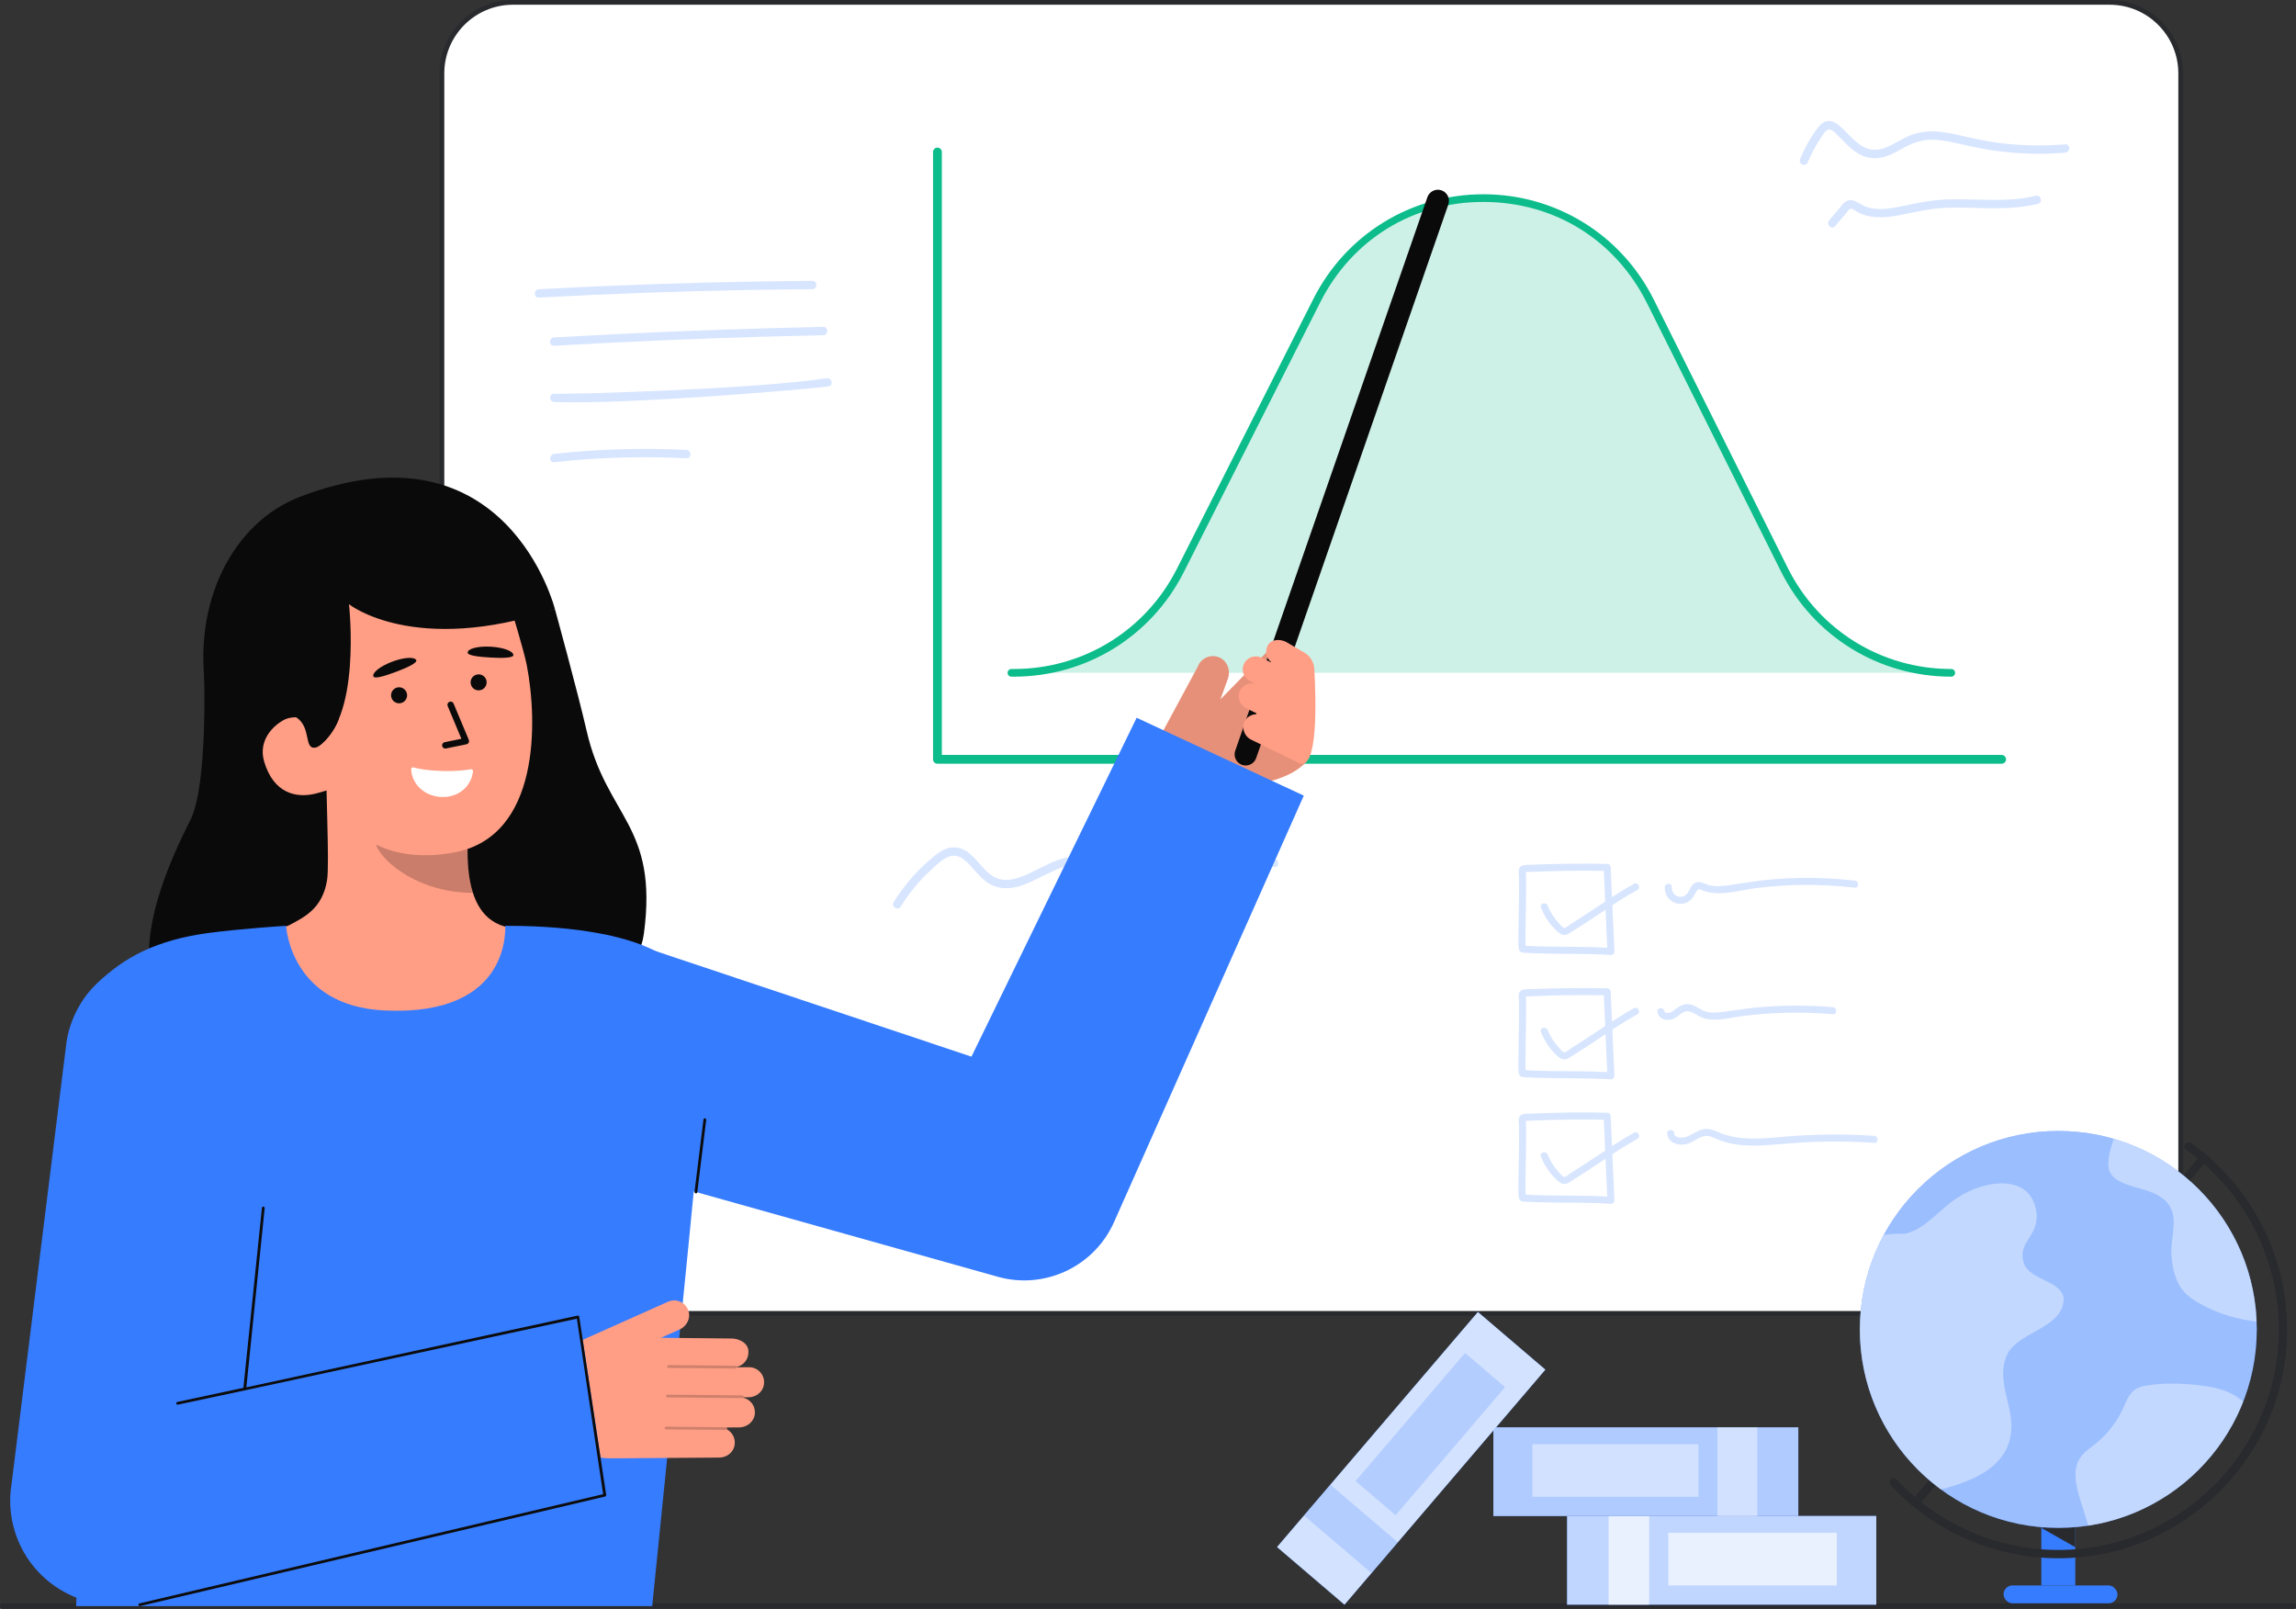 <svg id="Layer_2" data-name="Layer 2" xmlns="http://www.w3.org/2000/svg" viewBox="0 0 828.082 580.278" style="width: 100%; height: 100%;">
  <rect x="0" y="0" width="828.082" height="580.278" fill="#333333" stroke="none"/>
  <g id="Layer_2-2" data-name="Layer 2">
    <g>
      <g>
        <g>
          <rect x="159.388" y=".854" width="627.105" height="472.854" rx="25.607" ry="25.607" transform="translate(945.881 474.561) rotate(-180)" fill="#fff"></rect>
          <path d="m158.534,448.101V26.461c0-14.59,11.87-26.461,26.461-26.461h575.891c14.59,0,26.461,11.87,26.461,26.461v421.64c0,14.59-11.87,26.461-26.461,26.461H184.995c-14.591,0-26.461-11.87-26.461-26.461ZM184.995,1.707c-13.649,0-24.753,11.104-24.753,24.753v421.64c0,13.649,11.105,24.753,24.753,24.753h575.891c13.649,0,24.753-11.104,24.753-24.753V26.461c0-13.649-11.104-24.753-24.753-24.753H184.995Z" fill="#292a2e"></path>
        </g>
        <g>
          <path d="m721.913,275.453h-383.812c-.877,0-1.587-.711-1.587-1.587V54.826c0-.876.71-1.587,1.587-1.587s1.587.711,1.587,1.587v217.453h382.225c.877,0,1.587.711,1.587,1.587s-.71,1.587-1.587,1.587Z" fill="#0cbc8b"></path>
          <path d="m364.78,242.672h.863c25.386,0,48.614-14.283,60.069-36.937l49.226-97.348c24.975-49.39,95.568-49.211,120.292.306l48.301,96.737c11.395,22.823,34.713,37.243,60.223,37.243h0" fill="#0cbc8b" opacity=".2"></path>
          <path d="m703.755,244.054c-26.205,0-49.754-14.564-61.459-38.007l-48.301-96.737c-11.373-22.777-33.362-36.414-58.821-36.479h-.181c-25.384,0-47.362,13.513-58.822,36.179l-49.225,97.348c-11.759,23.252-35.248,37.696-61.302,37.696h-.864c-.764,0-1.382-.619-1.382-1.382s.618-1.382,1.382-1.382h.864c25.006,0,47.551-13.863,58.836-36.179l49.225-97.348c11.764-23.264,35.241-37.696,61.298-37.696h.179c26.13.066,49.612,14.63,61.285,38.007l48.301,96.737c11.234,22.501,33.837,36.479,58.987,36.479.764,0,1.382.619,1.382,1.382s-.618,1.382-1.382,1.382Z" fill="#0cbc8b"></path>
        </g>
        <g fill="none" opacity=".2">
          <path d="m324.886,326.951c3.033-4.938,6.728-9.419,11.019-13.317,1.935-1.758,4.201-4.073,6.769-4.834,1.902-.564,3.655.135,5.14,1.339,3.251,2.637,5.371,6.47,9.045,8.631,3.471,2.041,7.507,1.911,11.237.707,4.026-1.3,7.697-3.482,11.529-5.234,3.497-1.598,7.512-3.036,11.375-2.001,4.496,1.205,7.677,5.073,11.841,6.974,2.413,1.102,4.897,1.446,7.513.93,2.99-.59,5.784-2.059,8.64-3.08,12.973-4.639,26.925-6.107,40.586-4.37,1.91.243,1.892-2.759,0-3-12.316-1.566-24.942-.539-36.846,2.993-3.066.91-6.044,2.03-9.011,3.216-2.631,1.051-5.347,1.996-8.171,1.157-4.536-1.348-7.783-5.357-12.138-7.152-8.497-3.502-16.614,2.893-24.142,5.951-3.499,1.422-7.439,2.353-10.899.319-3.683-2.166-5.791-6.225-9.194-8.755-1.838-1.367-4.031-2.092-6.324-1.731-3.102.489-5.662,2.845-7.953,4.827-4.945,4.279-9.186,9.347-12.606,14.916-1.013,1.65,1.581,3.158,2.59,1.514h0Z" fill="#367cff"></path>
        </g>
        <g fill="none" opacity=".2">
          <path d="m194.337,107.33c25.552-1.387,51.129-2.311,76.715-2.764,7.31-.129,14.621-.219,21.932-.273,1.93-.014,1.934-3.014,0-3-25.589.188-51.175.838-76.74,1.96-7.304.321-14.607.68-21.908,1.076-1.92.104-1.932,3.105,0,3h0Z" fill="#367cff"></path>
          <path d="m199.823,124.707c25.204-1.449,50.428-2.543,75.663-3.275,7.139-.207,14.278-.385,21.419-.535,1.928-.041,1.934-3.041,0-3-25.24.531-50.472,1.417-75.687,2.665-7.133.353-14.265.735-21.395,1.145-1.919.11-1.932,3.111,0,3h0Z" fill="#367cff"></path>
          <path d="m199.875,145.002c25.817.967,91.809-4.576,98.995-5.672,1.902-.29,1.094-3.181-.798-2.893-25.325,3.86-90.985,5.835-98.197,5.565-1.931-.072-1.928,2.928,0,3h0Z" fill="#367cff"></path>
          <path d="m199.852,166.705c15.846-1.745,31.812-2.222,47.734-1.425,1.93.097,1.925-2.904,0-3-15.922-.797-31.888-.32-47.734,1.425-1.898.209-1.919,3.211,0,3h0Z" fill="#367cff"></path>
        </g>
        <g fill="none" opacity=".2">
          <path d="m579.645,311.584c-9.243-.186-18.491-.081-27.727.333-1.345.06-3.357-.219-3.99,1.305-.356.856-.11,2.012-.085,2.927.061,2.266.042,4.535.019,6.801-.05,4.972-.189,9.942-.214,14.914-.007,1.326-.064,2.681.081,4.001.065.588.178,1.105.718,1.452.588.378,1.451.319,2.114.358,1.098.064,2.197.114,3.297.154,9.04.329,18.099.014,27.131.595.662.043,1.294-.614,1.265-1.265-.391-8.829-.782-17.657-1.173-26.486-.056-1.275-.113-2.55-.169-3.825-.072-1.621-2.602-1.63-2.53,0,.391,8.829.782,17.657,1.173,26.486.056,1.275.113,2.55.169,3.825.422-.422.843-.843,1.265-1.265-7.399-.476-14.82-.35-22.229-.471-1.794-.029-3.588-.072-5.381-.142-.863-.034-1.725-.074-2.587-.123-.138-.008-1.11-.136-1.147-.07.511.807.715,1.038.61.692-.009-.036-.016-.072-.022-.108-.052.046.01.215-.006-.192-.01-.27-.025-.539-.033-.809-.019-.703-.02-1.407-.019-2.11.005-4.462.128-8.924.189-13.386.032-2.287.058-4.575.042-6.863-.006-.828-.016-1.655-.043-2.482-.011-.335.029-.73-.044-1.058-.032-.143-.033-.347-.031-.494l-.329.261c.373-.018.746-.036,1.119-.054,9.515-.446,19.043-.563,28.567-.371,1.628.033,1.628-2.497,0-2.53Z" fill="#367cff"></path>
          <path d="m555.753,327.322c1.353,3.41,3.422,6.503,6.242,8.877,1.313,1.106,2.414,1.414,3.924.444,1.734-1.114,3.49-2.194,5.225-3.306,4.229-2.71,8.347-5.586,12.571-8.302,2.23-1.434,4.513-2.782,6.823-4.082,1.419-.799.145-2.985-1.277-2.184-4.494,2.53-8.764,5.362-13.047,8.227-3.163,2.116-6.358,4.183-9.58,6.208-.598.376-1.994,1.564-2.501,1.492-.626-.089-1.875-1.701-2.286-2.153-1.563-1.72-2.8-3.735-3.656-5.894-.593-1.495-3.041-.843-2.439.672h0Z" fill="#367cff"></path>
          <path d="m555.753,372.198c1.353,3.41,3.422,6.503,6.242,8.877,1.313,1.106,2.414,1.414,3.924.444,1.734-1.114,3.49-2.194,5.225-3.306,4.229-2.71,8.347-5.586,12.571-8.302,2.23-1.434,4.513-2.782,6.823-4.082,1.419-.799.145-2.985-1.277-2.184-4.494,2.53-8.764,5.362-13.047,8.227-3.163,2.116-6.358,4.183-9.58,6.208-.598.376-1.994,1.564-2.501,1.492-.626-.089-1.875-1.701-2.286-2.153-1.563-1.72-2.8-3.735-3.656-5.894-.593-1.495-3.041-.843-2.439.672h0Z" fill="#367cff"></path>
          <path d="m555.753,417.129c1.353,3.41,3.422,6.503,6.242,8.877,1.313,1.106,2.414,1.414,3.924.444,1.734-1.114,3.49-2.194,5.225-3.306,4.229-2.71,8.347-5.586,12.571-8.302,2.23-1.434,4.513-2.782,6.823-4.082,1.419-.799.145-2.985-1.277-2.184-4.494,2.53-8.764,5.362-13.047,8.227-3.163,2.116-6.358,4.183-9.58,6.208-.598.376-1.994,1.564-2.501,1.492-.626-.089-1.875-1.701-2.286-2.153-1.563-1.72-2.8-3.735-3.656-5.894-.593-1.495-3.041-.843-2.439.672h0Z" fill="#367cff"></path>
          <path d="m579.645,356.456c-9.243-.186-18.491-.081-27.727.333-1.345.06-3.357-.219-3.99,1.305-.356.856-.11,2.012-.085,2.927.061,2.266.042,4.535.019,6.801-.05,4.972-.189,9.942-.214,14.914-.007,1.326-.064,2.681.081,4.001.065.588.178,1.105.718,1.452.588.378,1.451.319,2.114.358,1.098.064,2.197.114,3.297.154,9.04.329,18.099.014,27.131.595.662.043,1.294-.614,1.265-1.265-.391-8.829-.782-17.657-1.173-26.486-.056-1.275-.113-2.55-.169-3.825-.072-1.621-2.602-1.63-2.53,0,.391,8.829.782,17.657,1.173,26.486.056,1.275.113,2.55.169,3.825l1.265-1.265c-7.399-.476-14.82-.35-22.229-.471-1.794-.029-3.588-.072-5.381-.142-.863-.034-1.725-.074-2.587-.123-.138-.008-1.11-.136-1.147-.07.511.807.715,1.038.61.692-.009-.036-.016-.072-.022-.108-.052.046.01.215-.006-.192-.01-.27-.025-.539-.033-.809-.019-.703-.02-1.407-.019-2.11.005-4.462.128-8.924.189-13.386.032-2.287.058-4.575.042-6.863-.006-.828-.016-1.655-.043-2.482-.011-.335.029-.73-.044-1.058-.032-.143-.033-.347-.031-.494l-.329.261c.373-.018.746-.036,1.119-.054,9.515-.446,19.043-.563,28.567-.371,1.628.033,1.628-2.497,0-2.53Z" fill="#367cff"></path>
          <path d="m579.645,401.328c-9.243-.186-18.491-.081-27.727.333-1.345.06-3.357-.219-3.99,1.305-.356.856-.11,2.012-.085,2.927.061,2.266.042,4.535.019,6.801-.05,4.972-.189,9.942-.214,14.914-.007,1.326-.064,2.681.081,4.001.065.588.178,1.105.718,1.452.588.378,1.451.319,2.114.358,1.098.064,2.197.114,3.297.154,9.04.329,18.099.014,27.131.595.662.043,1.294-.614,1.265-1.265-.391-8.829-.782-17.657-1.173-26.486-.056-1.275-.113-2.55-.169-3.825-.072-1.621-2.602-1.63-2.53,0,.391,8.829.782,17.657,1.173,26.486.056,1.275.113,2.55.169,3.825l1.265-1.265c-7.399-.476-14.82-.35-22.229-.471-1.794-.029-3.588-.072-5.381-.142-.863-.034-1.725-.074-2.587-.123-.138-.008-1.11-.136-1.147-.07.511.807.715,1.038.61.692-.009-.036-.016-.072-.022-.108-.052.046.01.215-.006-.192-.01-.27-.025-.539-.033-.809-.019-.703-.02-1.407-.019-2.11.005-4.462.128-8.924.189-13.386.032-2.287.058-4.575.042-6.863-.006-.828-.016-1.655-.043-2.482-.011-.335.029-.73-.044-1.058-.032-.143-.033-.347-.031-.494l-.329.261c.373-.018.746-.036,1.119-.054,9.515-.446,19.043-.563,28.567-.371,1.628.033,1.628-2.497,0-2.53Z" fill="#367cff"></path>
          <path d="m600.422,319.972c-.187,4.165,4.004,7.231,7.883,5.551,1.909-.827,2.566-2.347,3.563-4.026.681-1.147,1.19-.765,2.307-.31,1.136.463,2.313.722,3.53.858,5.215.585,10.657-1.11,15.807-1.752,5.47-.683,10.979-1.059,16.492-1.126,6.328-.078,12.653.261,18.94.984,1.614.186,1.601-2.345,0-2.53-10.239-1.177-20.586-1.315-30.85-.357-4.897.457-9.712,1.306-14.571,2.028-2.424.36-4.985.568-7.375-.096-1.729-.48-3.34-1.755-5.084-.583-1.654,1.111-1.735,3.534-3.509,4.475-2.317,1.229-4.714-.634-4.603-3.116.073-1.628-2.457-1.624-2.53,0h0Z" fill="#367cff"></path>
          <path d="m597.801,364.849c.348,3.368,4.399,3.634,6.73,2.07,1.626-1.09,3.03-2.783,5.168-1.998,1.985.729,3.556,2.134,5.685,2.56,4.442.89,9.251-.573,13.662-1.107,4.988-.604,10.005-.969,15.027-1.093,5.664-.14,11.329.036,16.975.5,1.622.133,1.614-2.397,0-2.53-9.108-.747-18.268-.728-27.37.101-4.508.411-8.952,1.254-13.446,1.732-2.037.217-4.178.247-6.068-.657-1.589-.76-3.019-1.911-4.799-2.199-1.992-.323-3.559.581-5.088,1.751-.68.521-1.394,1.17-2.26,1.332-.386.072-1.626.14-1.688-.462-.166-1.603-2.697-1.62-2.53,0h0Z" fill="#367cff"></path>
          <path d="m601.312,408.775c.247,3.774,4.751,4.754,7.763,3.605,2.105-.803,4.113-2.682,6.449-2.707,1.345-.015,2.579.696,3.785,1.202,1.288.541,2.609.984,3.966,1.317,5.118,1.253,10.447,1.098,15.66.701,5.664-.431,11.306-.947,16.988-1.107,6.682-.188,13.368-.045,20.037.405,1.625.11,1.618-2.42,0-2.53-10.837-.731-21.7-.609-32.521.323-4.977.429-9.993.94-14.988.501-2.412-.212-4.806-.688-7.088-1.507-2.186-.784-4.184-2.082-6.598-1.767-2.497.325-4.35,2.033-6.657,2.84-1.19.416-4.147.54-4.266-1.277-.106-1.616-2.636-1.628-2.53,0h0Z" fill="#367cff"></path>
        </g>
        <g>
          <g fill="none" opacity=".2">
            <path d="m651.884,58.713c1.432-3.391,3.185-6.633,5.277-9.664.702-1.017,1.657-2.828,3.127-2.247,1.358.537,2.584,2.109,3.599,3.12,2.075,2.067,4.153,4.279,6.75,5.7,2.61,1.429,5.544,1.813,8.434,1.094,2.992-.744,5.647-2.434,8.346-3.857,3.093-1.632,6.217-2.54,9.742-2.475,3.694.069,7.31.946,10.89,1.78,3.694.861,7.403,1.615,11.16,2.145,8.506,1.2,17.101,1.465,25.663.751,1.91-.159,1.927-3.161,0-3-7.941.662-15.938.508-23.843-.506-3.951-.507-7.856-1.276-11.734-2.179-3.7-.861-7.429-1.761-11.237-1.96-3.631-.189-7.112.445-10.409,1.977-2.797,1.3-5.372,3.137-8.311,4.117-2.997,1-5.775.565-8.371-1.213-2.499-1.711-4.457-4.115-6.672-6.156-1.345-1.239-2.88-2.58-4.83-2.499-1.763.073-3.045,1.367-4.038,2.689-2.499,3.329-4.517,7.037-6.134,10.866-.317.752-.22,1.598.538,2.052.625.375,1.738.207,2.052-.538h0Z" fill="#367cff"></path>
          </g>
          <g fill="none" opacity=".2">
            <path d="m661.856,81.576c.855-1.007,1.709-2.013,2.564-3.02.481-.566.961-1.133,1.442-1.699.36-.424.784-1.142,1.259-1.451.827-.538,2.015.637,2.771,1.044,1.029.555,2.138,1.001,3.267,1.305,4.462,1.2,9.176.431,13.613-.49,4.95-1.028,9.765-2.09,14.838-2.31,5.227-.226,10.456.053,15.683.125,5.943.082,11.915-.144,17.713-1.558,1.875-.457,1.081-3.351-.798-2.893-10.613,2.588-21.584.883-32.365,1.317-5.129.206-10.04,1.181-15.042,2.251-4.509.965-9.482,1.96-13.956.315-2.204-.81-4.54-3.343-7.015-1.881-1.182.698-2.022,2.024-2.891,3.048-1.068,1.258-2.137,2.517-3.205,3.775-1.243,1.464.87,3.596,2.121,2.121h0Z" fill="#367cff"></path>
          </g>
        </g>
      </g>
      <path d="m827.082,580.278H1c-.552,0-1-.448-1-1s.448-1,1-1h826.082c.552,0,1,.448,1,1s-.448,1-1,1Z" fill="#292a2e"></path>
      <g>
        <g>
          <rect x="565.194" y="546.764" width="111.51" height="32" transform="translate(1241.898 1125.527) rotate(180)" fill="#367cff"></rect>
          <rect x="565.194" y="546.764" width="111.51" height="32" transform="translate(1241.898 1125.527) rotate(180)" fill="#fff" opacity=".69"></rect>
          <rect x="580.169" y="546.764" width="14.612" height="32" transform="translate(1174.949 1125.527) rotate(180)" fill="#fff" opacity=".65"></rect>
          <rect x="601.702" y="552.846" width="60.754" height="18.963" transform="translate(1264.157 1124.655) rotate(180)" fill="#fff" opacity=".65"></rect>
        </g>
        <g>
          <rect x="538.606" y="514.794" width="109.978" height="32" transform="translate(1187.19 1061.588) rotate(-180)" fill="#367cff"></rect>
          <rect x="538.606" y="514.794" width="109.978" height="32" transform="translate(1187.19 1061.588) rotate(-180)" fill="#fff" opacity=".6"></rect>
          <rect x="552.659" y="520.877" width="59.919" height="18.963" transform="translate(1165.237 1060.716) rotate(-180)" fill="#fff" opacity=".42"></rect>
          <rect x="619.404" y="514.794" width="14.411" height="32" transform="translate(1253.219 1061.589) rotate(-180)" fill="#fff" opacity=".42"></rect>
        </g>
        <g>
          <rect x="453.212" y="509.983" width="111.51" height="32" transform="translate(1239.488 480.776) rotate(130.517)" fill="#367cff"></rect>
          <rect x="453.212" y="509.983" width="111.51" height="32" transform="translate(1239.488 480.776) rotate(130.517)" fill="#fff" opacity=".78"></rect>
          <rect x="479.913" y="535.431" width="14.612" height="32" transform="translate(1222.958 539.289) rotate(130.517)" fill="#367cff" opacity=".2"></rect>
          <rect x="485.489" y="507.758" width="60.754" height="18.963" transform="translate(1244.222 461.106) rotate(130.517)" fill="#367cff" opacity=".2"></rect>
        </g>
        <g>
          <rect x="662.786" y="477.124" width="162.02" height="3.001" transform="translate(-100.39 742.561) rotate(-50.123)" fill="#292a2e"></rect>
          <rect x="736.232" y="528.672" width="12.25" height="43.138" fill="#367cff"></rect>
          <polygon points="736.232 551.065 748.481 558.019 748.481 548.628 736.232 551.065" fill="#292a2e"></polygon>
          <rect x="722.607" y="571.809" width="41.087" height="6.469" rx="3.234" ry="3.234" fill="#367cff"></rect>
          <path d="m742.357,562.02c-22.855,0-44.894-9.605-60.462-26.354-.564-.607-.529-1.556.077-2.12s1.555-.529,2.12.077c15.003,16.14,36.239,25.396,58.265,25.396,43.854,0,79.533-35.678,79.533-79.532,0-25.681-12.506-49.917-33.454-64.833-.675-.48-.832-1.417-.352-2.092s1.419-.832,2.092-.352c21.736,15.478,34.714,40.627,34.714,67.276,0,45.509-37.024,82.532-82.533,82.532Z" fill="#292a2e"></path>
          <circle cx="742.357" cy="479.488" r="71.577" fill="#367cff"></circle>
          <circle cx="742.357" cy="479.488" r="71.577" fill="#fff" opacity=".5"></circle>
          <g fill="none" opacity=".4">
            <path d="m809.067,505.497c-9.15,23.44-30.29,40.87-55.88,44.76-.94-2.99-1.88-5.99-2.81-8.98-1.59-5.07-3.08-10.95-.18-15.4,1.4-2.15,3.63-3.59,5.63-5.19,4.22-3.4,7.64-7.79,9.89-12.72,1.14-2.51,2.12-5.33,4.41-6.87,1.38-.92,3.06-1.25,4.69-1.48,5.95-.85,12-.7,17.96-.04,4.22.47,8.49,1.22,12.25,3.19,1.46.77,2.8,1.69,4.04,2.73Z" fill="#fff"></path>
          </g>
          <g fill="none" opacity=".4">
            <path d="m813.877,476.657c-7.04-.77-13.94-2.89-20.15-6.3-2.48-1.36-4.89-2.96-6.63-5.18-1.48-1.91-2.41-4.21-3.02-6.55-.81-3.11-1.1-6.36-.86-9.56.35-4.63,1.75-9.6-.46-13.68-1.63-3.02-4.89-4.78-8.15-5.88-3.25-1.09-6.69-1.7-9.75-3.24-1.62-.82-3.18-1.98-3.92-3.64-.7-1.58-.57-3.4-.35-5.11.23-1.78.89-4.17,1.75-6.78,28.94,8.4,50.33,34.57,51.54,65.92Z" fill="#fff"></path>
          </g>
          <g fill="none" opacity=".4">
            <path d="m744.257,468.007c.46,11.66-18.37,12.14-21,22.25-2.09,6.1.439,12.73,1.67,19.06,3.45,17.79-11.25,24.43-24.94,27.86-17.71-13.03-29.21-34.02-29.21-57.69,0-12.33,3.12-23.94,8.62-34.07,2.29-.37,4.87-.52,7.76-.45,7.43-1.75,12.27-8.76,18.69-12.9,10.23-6.73,25.9-8.58,28.43,4.07,1.96,9.78-6.97,11.3-4.35,19.45,2.14,6.18,12.95,6.02,14.33,12.42Z" fill="#fff"></path>
          </g>
        </g>
      </g>
      <g>
        <g>
          <path d="m73.608,243.945s1.315,39.463-4.953,51.835c-18.045,35.617-21.964,62.658.746,80.714,22.709,18.056,156.637,6.771,162.835-39.806,5.218-39.213-13.466-41.767-20.666-73.122-3.258-14.187-11.409-43.822-11.409-43.822" fill="#0a0a0a"></path>
          <path id="sk" d="m191.391,336.539c-.229-.03-2.77,42.137-51.756,38.461-33.913-2.54-46.004-38.521-46.781-38.521,3.656-.777,9.813-1.907,11.437-2.774,5.34-2.869,11.947-5.855,13.669-16.225.992-5.977-.691-36.555-.173-42.602l52.056,11.619c-.727,12.772-5.818,42.381,12.025,47.621,2.969.867,6.167,1.664,9.524,2.421Z" fill="#ff9e85"></path>
          <path id="sh" d="m170.572,322.018c-.737-2.354-1.176-4.4-1.566-8.079-.697-6.58-.326-12.628.34-18.791-10.516-1.4-20.612-5.823-28.771-12.605-.967,3.57-6.283,19.168-4.811,22.561,2.782,6.413,15.856,16.915,34.807,16.915Z" fill="#0c0c0c" opacity=".22"></path>
          <path d="m163.78,307.464c-20.541,3.799-40.595-2.629-48.529-29.735l-11.624-24.008c-7.934-27.106-.129-53.248,25.393-60.718h0c25.522-7.47,47.252-.921,55.186,26.185,0,0,4.775,15.486,5.796,20.782,3.85,19.973,4.943,61.73-26.224,67.494Z" fill="#ff9e85"></path>
          <path d="m169.838,277.445c.434-.079.807.288.757.727-.645,5.69-5.449,9.491-11.328,9.283s-10.679-4.32-10.983-10.009c-.024-.454.403-.796.839-.668,1.391.41,4.618,1.125,10.575,1.292,5.117.143,8.635-.352,10.14-.625Z" fill="#fff"></path>
          <path id="e1_eb" d="m185.162,236.298c-.008.905-3.389,1.142-7.946.877-4.557-.266-8.612-.713-8.555-1.839.072-1.422,3.844-2.359,8.4-2.093,4.557.266,8.112,1.631,8.1,3.055Z" fill="#0a0a0a"></path>
          <path d="m83.676,264.445l30.07,5.208c16.954-8.874,12.12-51.727,12.12-51.727,0,0,23.493,18.799,74.296,1.818,0,0-17.298-69.15-92.007-40.551-24.09,9.222-39.186,38.213-33.705,71.337,3.841,23.213,9.226,13.915,9.226,13.915Z" fill="#0a0a0a"></path>
          <path d="m114.789,285.973c-7.756,2.27-16.168.259-19.554-11.425-2.249-7.762,3.577-14.392,11.333-16.662l5.518,4.027,9.372,22.108-6.668,1.952Z" fill="#ff9e85"></path>
          <g>
            <circle id="e1_eye" cx="172.623" cy="246.106" r="2.892" transform="translate(-23.184 18.013) rotate(-5.598)" fill="#0a0a0a"></circle>
            <g id="e1_n">
              <path d="m160.71,269.973c-.583.057-1.125-.334-1.245-.92-.128-.626.275-1.238.902-1.366l6.036-1.235-4.948-11.813c-.246-.59.031-1.267.621-1.514.589-.246,1.267.031,1.514.62l5.49,13.112c.133.319.117.682-.045.988s-.452.523-.791.593l-7.415,1.518c-.04.008-.08.014-.12.018Z" fill="#0a0a0a"></path>
            </g>
            <path id="e1_eb-2" data-name="e1_eb" d="m150.138,238.137c.36.831-2.634,2.419-6.907,4.025-4.272,1.606-8.161,2.843-8.565,1.79-.511-1.329,2.556-3.715,6.829-5.321,4.272-1.606,8.076-1.8,8.643-.494Z" fill="#0a0a0a"></path>
            <circle id="e1_eye-2" data-name="e1_eye" cx="143.934" cy="250.771" r="2.893" transform="translate(-23.776 15.237) rotate(-5.598)" fill="#0a0a0a"></circle>
          </g>
          <path d="m95.366,253.467l.716,11.019c1.839-2.713,4.681-4.752,8.137-5.511.858-.2,1.722-.274,2.571-.286,5.659,3.646,2.673,11.611,6.956,10.963,2.433-.368,7.441-6.686,8.427-10.398.625-2.353-6.338-10.463-6.545-12.889" fill="#0a0a0a"></path>
        </g>
        <g>
          <path d="m431.962,240.504c1.138-3.137,4.679-4.708,7.791-3.39,2.919,1.235,4.181,4.715,3.1,7.694l-2.696,7.43,16.934-17.267c2.105-2.21,6.101-3.576,8.424-1.052,2.013,1.916,6.665,2.507,7.42,6.099.026.019-.021,32.894-1.973,34.944h0c-8.283,8.698-28.305,10.38-39.475,5.964l-17.58-6.951,18.054-33.47Z" fill="#ff9e85"></path>
          <g fill="none" opacity=".1">
            <path d="m431.962,240.504c1.138-3.137,4.679-4.708,7.791-3.39,2.919,1.235,4.181,4.715,3.1,7.694l-2.696,7.43,16.934-17.267c2.105-2.21,6.101-3.576,8.424-1.052,2.013,1.916,6.665,2.507,7.42,6.099.026.019-.021,32.894-1.973,34.944h0c-8.283,8.698-28.305,10.38-39.475,5.964l-17.58-6.951,18.054-33.47Z" fill="#0c0c0c"></path>
          </g>
          <path d="m449.276,276.094c-.436,0-.877-.071-1.312-.222-2.087-.725-3.191-3.003-2.467-5.091l69.312-199.662c.724-2.087,3.004-3.191,5.09-2.467,2.087.725,3.191,3.003,2.467,5.091l-69.312,199.662c-.573,1.652-2.122,2.689-3.778,2.689Z" fill="#0a0a0a"></path>
          <path d="m448.548,261.062c.686-2.415,2.725-3.405,4.617-3.491-.014-.083-.104-.276.041-.292l-3.598-1.747c-2.175-1.056-3.418-3.557-2.635-5.844.812-2.372,3.231-3.594,5.5-3.076-.016-.044.007-.093.006-.14l-1.478-.718c-2.045-.993-3.249-3.287-2.658-5.483.794-2.955,4-4.319,6.609-3.052l3.411,1.656c.006-.019-.006-.039.002-.058.009-.025.041-.03.055-.052-1.677-1.342-2.273-3.704-1.295-5.718,1.038-2.553,4.429-2.649,6.635-1.578l6.686,3.914c2.097,1.227,3.435,3.421,3.575,5.847.596,10.329,1.509,37.344-5.532,33.925l-17.332-8.416c-2-.971-3.22-3.539-2.612-5.678Z" fill="#ff9e85"></path>
        </g>
        <path d="m231.697,341.438l147.927,49.447-43.431,19.305,73.756-151.319,60.283,28.094-68.437,153.798c-7.251,16.295-25.285,24.424-41.961,19.723l-1.471-.418-150.167-42.16,23.5-76.47Z" fill="#367cff"></path>
        <path id="b_1_b" d="m138.706,364.448c-34.092-1.607-35.527-30.544-35.527-30.544,0,0-16.892,1.092-28.121,2.611-18.384,2.487-30.512,8.721-40.163,18.372-8.978,8.978-14.444,18.692-8.66,80.711,4.188,44.906,1.24,143.679,1.24,143.679h207.75s14.507-142.697,16.227-162.911c3.283-38.589,12.555-47.108-6.232-66.986-13.625-14.416-48.797-15.476-62.958-15.474-.231,0,2.873,32.73-43.555,30.541Z" fill="#367cff"></path>
        <g>
          <path d="m209.668,483.461l31.273-13.967c2.879-1.286,6.282.144,7.337,3.19.935,2.701-.563,5.656-3.173,6.821l-6.706,2.995,25.411.261c2.826-.02,6.306,1.762,6.12,4.934.018,2.574-1.762,4.736-4.164,5.307.003.027.015.053.012.081,0,.022-.01.04-.013.061l4.358-.031c3.36-.024,6.028,3.016,5.352,6.505-.495,2.555-2.873,4.315-5.476,4.334l-1.854.013c-.025.054-.058.103-.1.144,2.518.564,4.379,2.878,4.221,5.608-.167,2.895-2.73,5.076-5.63,5.097l-4.606.033c.127.091.214.233.216.404-.001.099-.038.186-.089.264,2.025,1.089,3.284,3.423,2.727,5.987-.542,2.496-2.895,4.184-5.449,4.202l-38.86.277c-11.121.079-21.178-6.597-25.422-16.877h0c-3.72-9.009.403-19.343,9.303-23.317l5.211-2.327Z" fill="#ff9e85"></path>
          <g fill="none" opacity=".2">
            <path d="m240.612,492.868c.004.271.224.49.496.493l24.166.218c.276.002.502-.219.504-.496.023-.259-.22-.502-.496-.504l-24.166-.218c-.276-.002-.502.219-.504.496v.012Z" fill="#0c0c0c"></path>
          </g>
          <g fill="none" opacity=".2">
            <path d="m240.222,503.523c.004.271.224.49.496.493l26.969.243c.276.002.502-.219.504-.496,0-.252-.22-.502-.496-.504l-26.969-.243c-.276-.002-.502.219-.504.496v.012Z" fill="#0c0c0c"></path>
          </g>
          <g fill="none" opacity=".2">
            <path d="m239.733,515.061c.004.271.224.49.496.493l21.513.194c.276.002.502-.219.504-.496-.003-.279-.22-.502-.496-.504l-21.513-.194c-.276-.002-.502.219-.504.496v.012Z" fill="#0c0c0c"></path>
          </g>
        </g>
        <path id="b_4_b" d="m218.619,539.144l-173.387,39.415c-1.356.147-2.712.22-4.061.22-10.264,0-20.15-4.216-27.274-11.767-8.061-8.545-11.652-20.372-9.703-31.955l19.842-159.603c3.437-20.423,22.775-34.19,43.202-30.759,20.423,3.436,34.195,22.778,30.759,43.202l-9.555,114.235,120.464-27.261,9.714,64.273Z" fill="#367cff"></path>
        <g id="b_4_st">
          <path d="m64.065,506.624c-.244,0-.457-.178-.494-.426-.041-.273.147-.527.42-.568l24.161-5.159c.283-.043.528.147.569.42.041.273-.147.527-.42.568l-24.161,5.159c-.025.004-.05.006-.075.006Z" fill="#0c0c0c"></path>
        </g>
        <g id="b_4_st-2" data-name="b_4_st">
          <path d="m50.433,579.278c-.248,0-.462-.184-.495-.436-.036-.273.157-.524.431-.561l167.161-39.371-9.471-63.301-119.745,25.851c-.158.019-.315-.035-.425-.148-.11-.114-.16-.274-.134-.431l6.716-65.27c.045-.272.298-.461.576-.41.272.046.456.304.41.576l-6.604,64.602,119.434-25.87c.13-.037.269-.017.385.051s.2.18.233.311l9.714,64.273c.066.263-.091.532-.353.604l-167.767,39.527c-.022.003-.044.004-.065.004Z" fill="#0c0c0c"></path>
        </g>
        <path d="m250.99,430.423c-.021,0-.041,0-.062-.004-.273-.033-.469-.283-.435-.558l3.217-26.077c.033-.274.272-.473.558-.435.273.033.469.283.435.558l-3.217,26.077c-.031.253-.247.438-.495.438Z" fill="#0c0c0c"></path>
      </g>
    </g>
  </g>
</svg>